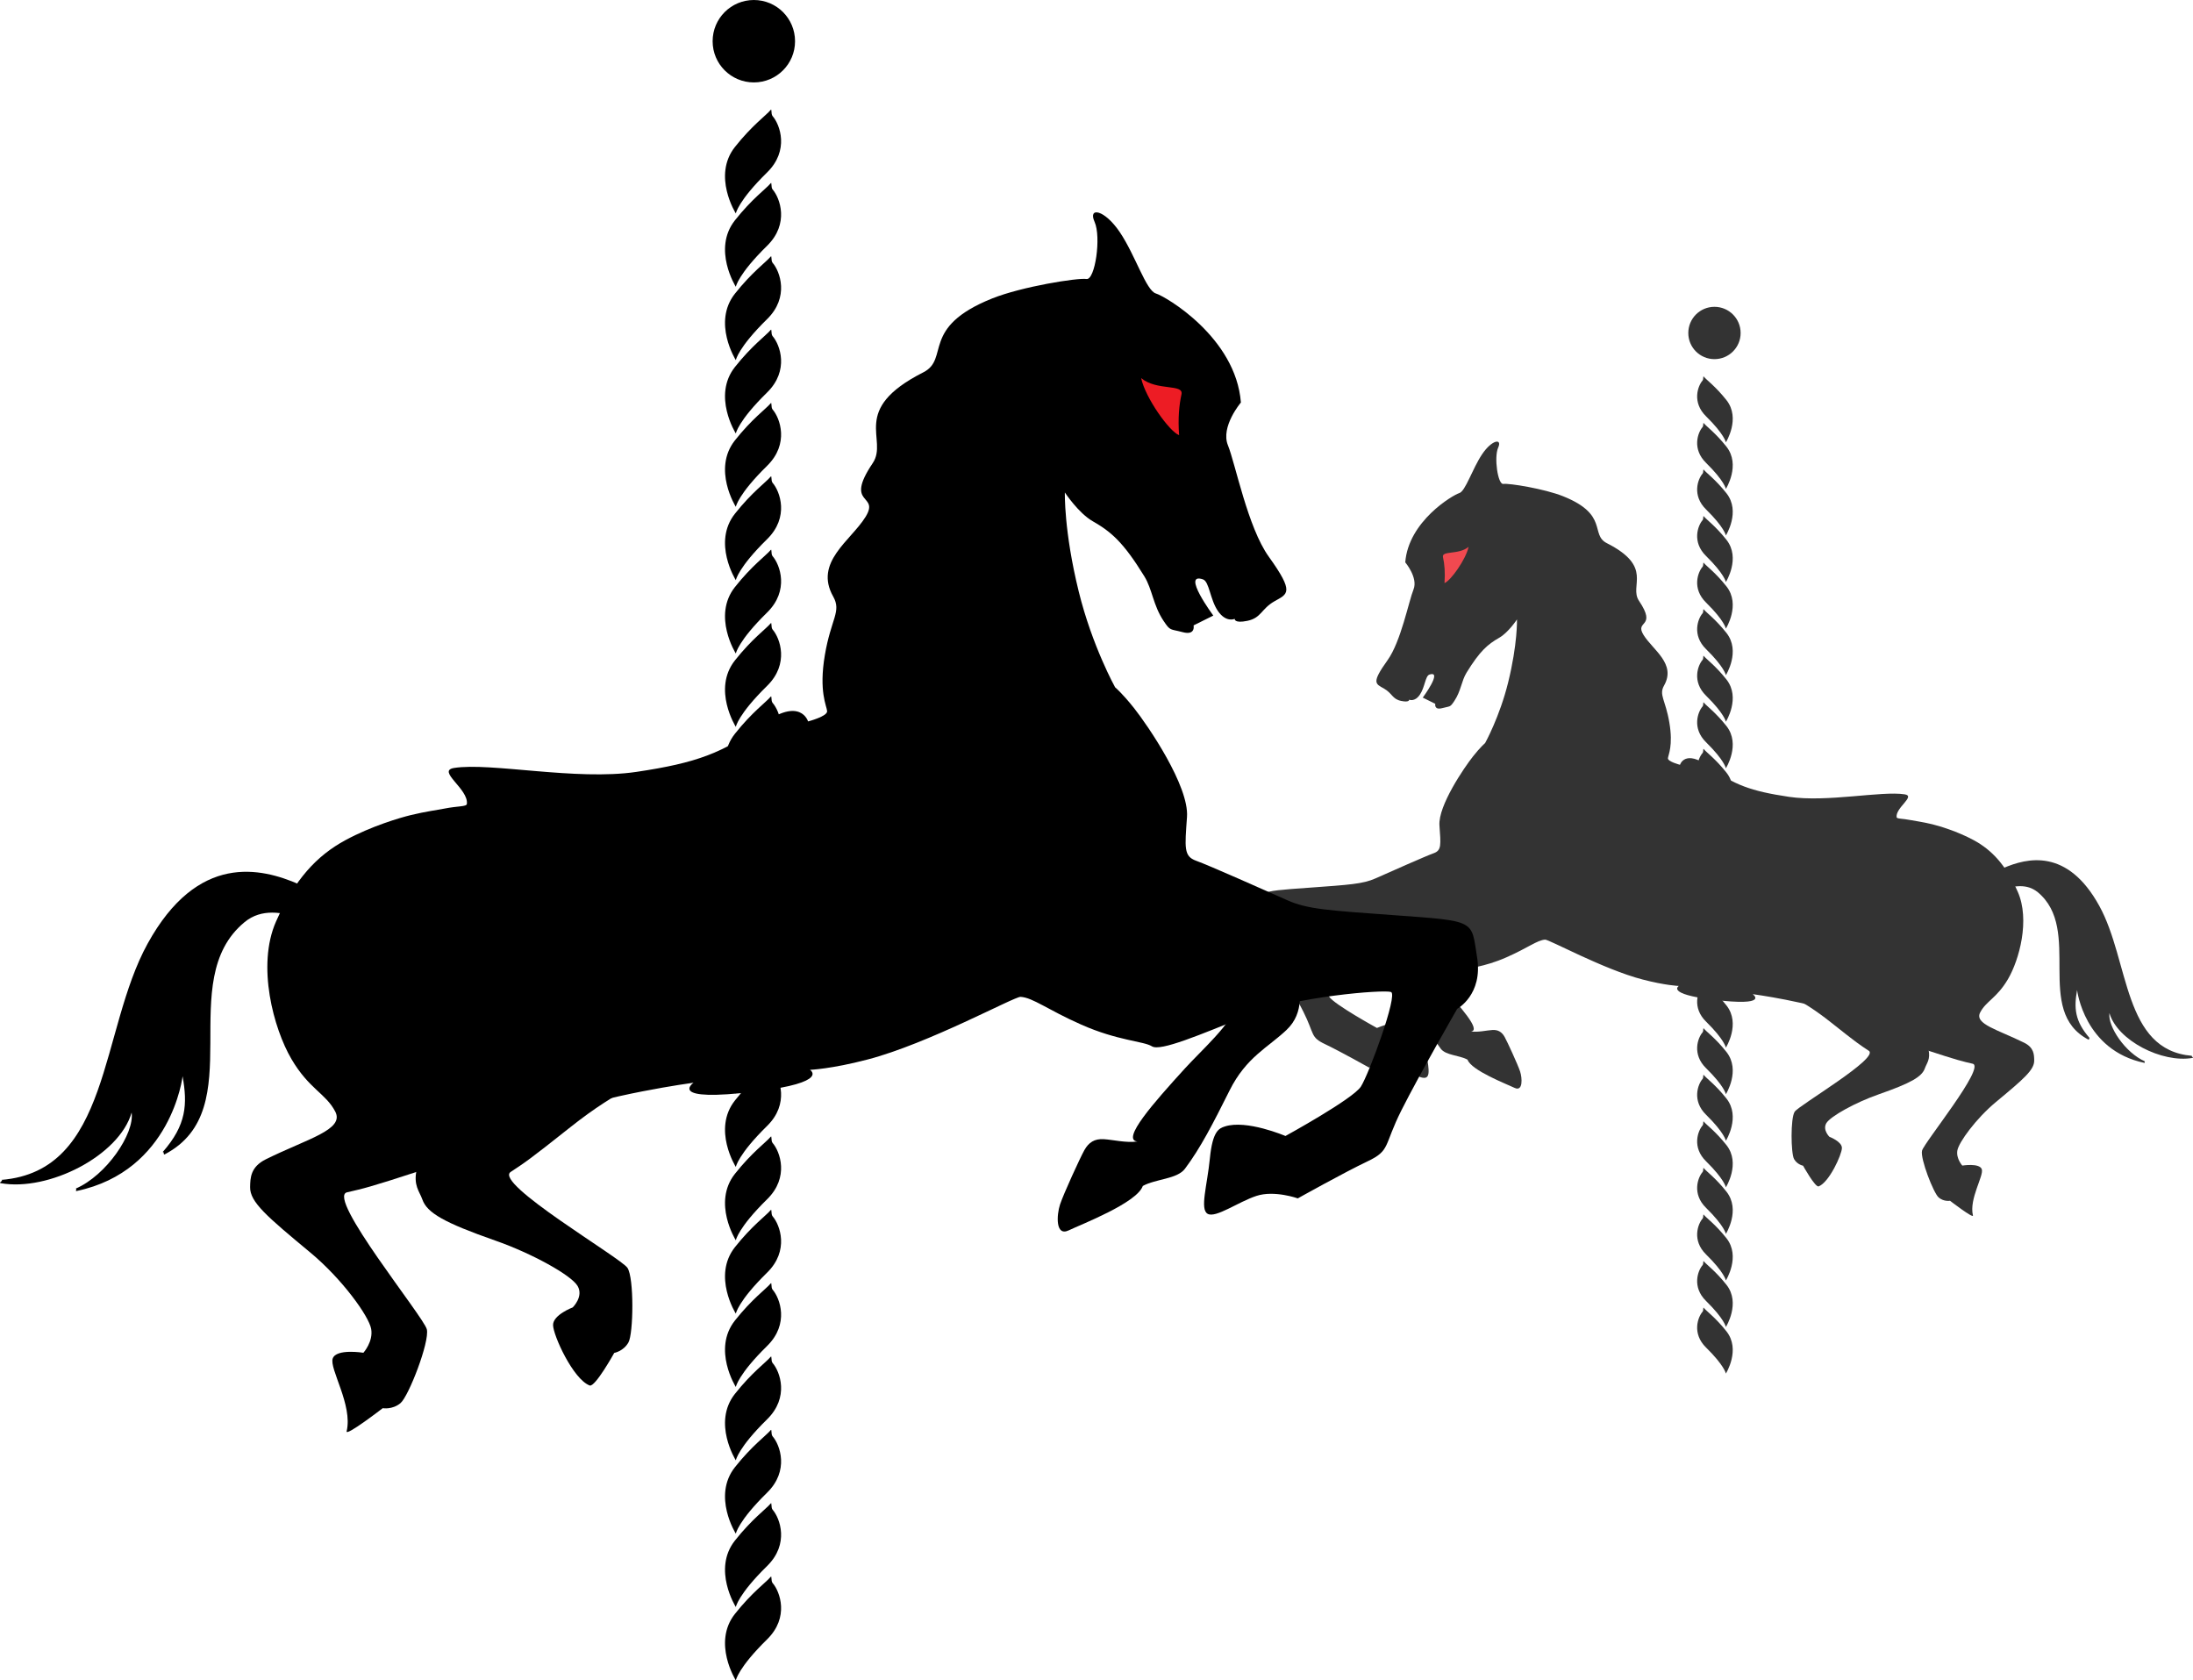 <?xml version="1.0" encoding="utf-8"?>
<!-- Generator: Adobe Illustrator 16.0.0, SVG Export Plug-In . SVG Version: 6.00 Build 0)  -->
<!DOCTYPE svg PUBLIC "-//W3C//DTD SVG 1.1//EN" "http://www.w3.org/Graphics/SVG/1.1/DTD/svg11.dtd">
<svg version="1.1" id="Layer_1" xmlns="http://www.w3.org/2000/svg" xmlns:xlink="http://www.w3.org/1999/xlink" x="0px" y="0px"
	 width="209.315px" height="160.371px" viewBox="0 0 209.315 160.371" enable-background="new 0 0 209.315 160.371"
	 xml:space="preserve">
<g opacity="0.8">
	<g>
		<path d="M134.127,53.669c0,0,1.242,1.464,0.788,2.587c-0.455,1.125-1.204,4.98-2.476,6.75c-1.577,2.197-1.148,2.247-0.345,2.706
			c0.808,0.461,0.788,1.007,1.641,1.183c0.813,0.169,0.767-0.118,0.767-0.118s0.519,0.243,1.012-0.468
			c0.491-0.708,0.523-1.792,0.913-1.925c1.329-0.451-0.628,2.194-0.628,2.194l1.194,0.593c0,0-0.136,0.623,0.657,0.412
			c0.785-0.209,0.74-0.053,1.164-0.688c0.636-0.953,0.676-1.905,1.163-2.698c1.27-2.063,2.011-2.698,3.122-3.333
			c0.873-0.499,1.692-1.746,1.692-1.746s0.068,2.321-0.843,6.011c-0.813,3.3-2.201,5.792-2.201,5.792s-0.438,0.364-1.152,1.267
			c-0.841,1.062-3.337,4.714-3.204,6.588c0.134,1.872,0.205,2.381-0.55,2.654c-0.758,0.267-4.354,1.871-5.551,2.402
			c-1.196,0.532-2.46,0.609-6.405,0.894c-5.079,0.366-4.705,0.29-5.071,2.559c-0.368,2.266,1.207,3.118,1.207,3.118
			s2.28,3.966,3.375,6.139c1.094,2.173,0.654,2.438,2.069,3.106c1.413,0.672,4.213,2.239,4.213,2.239s1.422-0.509,2.508-0.149
			c1.095,0.358,2.463,1.356,2.953,1.084c0.489-0.271,0.027-1.717-0.135-3.369c-0.162-1.648-0.555-1.807-0.897-1.92
			c-1.317-0.438-3.681,0.574-3.681,0.574s-4.082-2.238-4.569-2.992c-0.486-0.751-2.261-5.576-1.827-5.732
			c0.436-0.155,5.825,0.27,8.694,1.43c2.867,1.158,5.279,2.184,5.792,1.862c0.513-0.318,2.071-0.334,4.286-1.317
			c2.049-0.905,2.915-1.629,3.671-1.681c0.376-0.024,5.584,2.839,9.296,3.802c2.165,0.568,3.469,0.62,3.469,0.62
			s-1.248,0.758,3.253,1.31c5.513,0.674,3.8-0.529,3.8-0.529s5.478,0.739,8.515,2.001c3.037,1.263,4.269,2.1,7.918,3.29
			c3.246,1.059,3.531,1.11,4.562,1.35c1.273,0.294-4.652,7.547-4.835,8.301c-0.178,0.754,1.103,4.057,1.596,4.47
			c0.492,0.413,1.076,0.307,1.076,0.307s2.272,1.754,2.188,1.396c-0.381-1.579,1.062-3.797,0.844-4.406
			c-0.218-0.615-1.859-0.347-1.859-0.347s-0.608-0.672-0.472-1.446c0.14-0.776,1.764-3.029,3.686-4.625
			c2.64-2.191,3.668-3.063,3.649-3.968c-0.01-0.542-0.013-1.219-0.954-1.685c-2.515-1.246-4.778-1.785-4.204-2.888
			c0.573-1.104,1.584-1.357,2.658-3.189c1.071-1.83,2.121-5.648,0.928-8.336c-1.122-2.529-2.458-3.978-4.203-4.922
			c-1.576-0.85-3.3-1.357-3.958-1.517c-0.939-0.227-1.579-0.301-2.05-0.396c-0.794-0.159-1.326-0.108-1.349-0.278
			c-0.119-0.913,1.854-2.011,0.771-2.182c-2.208-0.349-7.387,0.783-11.047,0.238c-3.656-0.544-5.271-1.155-7.609-2.877
			c-2.337-1.719-2.79-0.18-2.79-0.18s-1.175-0.303-1.153-0.623c0.027-0.321,0.513-1.185,0.137-3.398
			c-0.373-2.215-1.02-2.633-0.504-3.547c1.173-2.08-1.066-3.38-1.959-4.821c-0.896-1.444,1.332-0.633-0.438-3.263
			c-0.97-1.44,1.433-3.221-3.064-5.498c-1.619-0.82,0.205-2.721-4.165-4.474c-1.808-0.725-5.196-1.264-5.719-1.181
			c-0.521,0.083-0.906-2.546-0.49-3.467c0.405-0.899-0.588-0.771-1.535,0.635c-0.946,1.41-1.588,3.534-2.183,3.709
			C138.687,47.242,134.433,49.728,134.127,53.669z"/>
		<path d="M191.172,84.89c1.017-0.34,2.295-0.588,3.322,0.258c4.334,3.572-0.412,11.317,4.839,14.071
			c0.105,0.055,0.017-0.184,0.13-0.132c-1.456-1.655-1.511-2.906-1.211-4.601c0,0,0.664,5.745,6.425,6.954
			c0.102,0.021-0.05-0.162,0.056-0.144c-1.87-0.808-3.574-3.338-3.393-4.61c0.75,2.616,5.039,4.796,7.939,4.278
			c0.143-0.025-0.192-0.161-0.055-0.199c-6.608-0.536-5.951-9.037-8.851-14.308c-3.046-5.534-6.883-4.597-9.179-3.6
			C191.557,83.903,191.138,85.16,191.172,84.89z"/>
		<path d="M132.275,85.773c0.21-0.181,0.563-0.389,1.006-0.611c3.051,0.86,3.364,4.586,2.546,3.961
			c-0.724,0.217-1.256,0.944-1.253,1.25c0.007,0.811,1.981,2.583,2.936,3.632c1.891,2.075,3.897,4.341,2.887,4.436
			c0.688,0.098,1.49-0.11,2.054-0.141c0.541-0.03,0.897,0.189,1.164,0.667c0.265,0.478,1.258,2.646,1.471,3.284
			s0.289,1.967-0.53,1.57c-0.724-0.35-4.127-1.655-4.484-2.688c-0.783-0.432-2.075-0.406-2.552-1.041
			c-0.951-1.269-1.697-2.73-2.706-4.749c-1.01-2.02-2.336-2.603-3.452-3.665c-1.115-1.062-0.797-2.443-0.69-3.665
			C130.775,86.79,131.383,86.538,132.275,85.773z"/>
		<path d="M166.86,93.267c2.911,1.161,5.021,2.022,7.886,4.299c2.548,2.023,2.785,2.165,3.628,2.72
			c1.039,0.687-6.663,5.196-7.076,5.811c-0.41,0.615-0.362,3.989-0.06,4.522c0.303,0.531,0.859,0.632,0.859,0.632
			s1.163,2.098,1.489,1.974c1.007-0.385,2.211-3.039,2.219-3.658c0.009-0.62-1.192-1.073-1.192-1.073s-0.674-0.655-0.295-1.301
			c0.382-0.646,2.748-1.964,4.993-2.75c3.086-1.08,4.13-1.676,4.413-2.489c0.17-0.488,0.559-0.845,0.341-1.821
			c-0.777-3.504,0.135-3.182,1.013-3.977c0.879-0.796-2.577-0.687-1.01-1.967"/>
		<path fill="#ED1C24" d="M137.729,53.175c0.145,0.655,0.218,1.455,0.145,2.473c0.581-0.218,2.035-2.241,2.299-3.458
			C139.221,52.984,137.583,52.521,137.729,53.175z"/>
	</g>
	<g>
		<g>
			<g>
				<path d="M162.625,44.836c0.253,0.31,1.133,0.939,2.162,2.242c1.378,1.747-0.057,4.023-0.057,4.023s-0.137-0.759-1.897-2.487
					c-1.354-1.33-0.783-2.891-0.33-3.411C162.617,45.068,162.528,44.721,162.625,44.836z"/>
				<path d="M162.625,49.28c0.253,0.31,1.133,0.939,2.162,2.241c1.378,1.747-0.057,4.024-0.057,4.024s-0.137-0.76-1.897-2.487
					c-1.354-1.33-0.783-2.892-0.33-3.412C162.617,49.511,162.528,49.165,162.625,49.28z"/>
				<path d="M162.625,53.724c0.253,0.31,1.133,0.939,2.162,2.242c1.378,1.747-0.057,4.024-0.057,4.024s-0.137-0.76-1.897-2.487
					c-1.354-1.33-0.783-2.891-0.33-3.411C162.617,53.956,162.528,53.608,162.625,53.724z"/>
				<path d="M162.625,58.168c0.253,0.309,1.133,0.939,2.162,2.241c1.378,1.748-0.057,4.024-0.057,4.024s-0.137-0.76-1.897-2.487
					c-1.354-1.33-0.783-2.892-0.33-3.412C162.617,58.399,162.528,58.052,162.625,58.168z"/>
				<path d="M162.625,62.611c0.253,0.309,1.133,0.939,2.162,2.242c1.378,1.747-0.057,4.024-0.057,4.024s-0.137-0.76-1.897-2.487
					c-1.354-1.33-0.783-2.891-0.33-3.411C162.617,62.843,162.528,62.496,162.625,62.611z"/>
				<path d="M162.625,67.055c0.253,0.31,1.133,0.939,2.162,2.241c1.378,1.747-0.057,4.024-0.057,4.024s-0.137-0.759-1.897-2.487
					c-1.354-1.33-0.783-2.892-0.33-3.412C162.617,67.286,162.528,66.939,162.625,67.055z"/>
				<path d="M162.625,71.499c0.253,0.31,1.133,0.939,2.162,2.242c1.378,1.747-0.057,4.024-0.057,4.024s-0.137-0.76-1.897-2.487
					c-1.354-1.33-0.783-2.891-0.33-3.412C162.617,71.729,162.528,71.383,162.625,71.499z"/>
				<path d="M162.625,75.942c0.253,0.31,1.133,0.939,2.162,2.241c1.378,1.747-0.057,4.024-0.057,4.024s-0.137-0.761-1.897-2.487
					c-1.354-1.33-0.783-2.891-0.33-3.411C162.617,76.174,162.528,75.827,162.625,75.942z"/>
				<path d="M162.625,80.387c0.253,0.309,1.133,0.938,2.162,2.241c1.378,1.746-0.057,4.023-0.057,4.023s-0.137-0.761-1.897-2.487
					c-1.354-1.329-0.783-2.892-0.33-3.411C162.617,80.617,162.528,80.271,162.625,80.387z"/>
				<path d="M162.625,84.83c0.253,0.309,1.133,0.938,2.162,2.241c1.378,1.747-0.057,4.023-0.057,4.023s-0.137-0.759-1.897-2.487
					c-1.354-1.328-0.783-2.892-0.33-3.411C162.617,85.061,162.528,84.715,162.625,84.83z"/>
				<path d="M162.625,89.273c0.253,0.31,1.133,0.939,2.162,2.241c1.378,1.747-0.057,4.023-0.057,4.023s-0.137-0.759-1.897-2.486
					c-1.354-1.329-0.783-2.892-0.33-3.41C162.617,89.504,162.528,89.158,162.625,89.273z"/>
				<path d="M162.625,93.718c0.253,0.309,1.133,0.938,2.162,2.24c1.378,1.747-0.057,4.024-0.057,4.024s-0.137-0.76-1.897-2.486
					c-1.354-1.33-0.783-2.892-0.33-3.411C162.617,93.948,162.528,93.602,162.625,93.718z"/>
				<path d="M162.625,98.161c0.253,0.309,1.133,0.938,2.162,2.241c1.378,1.746-0.057,4.024-0.057,4.024s-0.137-0.761-1.897-2.487
					c-1.354-1.33-0.783-2.892-0.33-3.411C162.617,98.393,162.528,98.045,162.625,98.161z"/>
				<path d="M162.625,102.604c0.253,0.31,1.133,0.938,2.162,2.241c1.378,1.748-0.057,4.024-0.057,4.024s-0.137-0.761-1.897-2.487
					c-1.354-1.33-0.783-2.892-0.33-3.411C162.617,102.836,162.528,102.489,162.625,102.604z"/>
				<path d="M162.625,107.048c0.253,0.31,1.133,0.938,2.162,2.241c1.378,1.748-0.057,4.024-0.057,4.024s-0.137-0.76-1.897-2.487
					c-1.354-1.329-0.783-2.891-0.33-3.411C162.617,107.279,162.528,106.933,162.625,107.048z"/>
				<path d="M162.625,111.492c0.253,0.309,1.133,0.938,2.162,2.241c1.378,1.747-0.057,4.023-0.057,4.023s-0.137-0.76-1.897-2.487
					c-1.354-1.328-0.783-2.891-0.33-3.41C162.617,111.723,162.528,111.376,162.625,111.492z"/>
				<path d="M162.625,115.937c0.253,0.308,1.133,0.938,2.162,2.24c1.378,1.747-0.057,4.024-0.057,4.024s-0.137-0.761-1.897-2.487
					c-1.354-1.329-0.783-2.892-0.33-3.411C162.617,116.166,162.528,115.819,162.625,115.937z"/>
				<path d="M162.625,120.38c0.253,0.308,1.133,0.938,2.162,2.241c1.378,1.746-0.057,4.023-0.057,4.023s-0.137-0.761-1.897-2.487
					c-1.354-1.329-0.783-2.892-0.33-3.411C162.617,120.61,162.528,120.264,162.625,120.38z"/>
				<path d="M162.625,124.823c0.253,0.31,1.133,0.938,2.162,2.241c1.378,1.747-0.057,4.023-0.057,4.023s-0.137-0.759-1.897-2.486
					c-1.354-1.329-0.783-2.893-0.33-3.411C162.617,125.054,162.528,124.708,162.625,124.823z"/>
				<path d="M162.625,40.393c0.253,0.309,1.133,0.939,2.162,2.241c1.378,1.747-0.057,4.024-0.057,4.024s-0.137-0.76-1.897-2.487
					c-1.354-1.33-0.783-2.891-0.33-3.412C162.617,40.624,162.528,40.277,162.625,40.393z"/>
				<path d="M162.625,35.949c0.253,0.31,1.133,0.939,2.162,2.241c1.378,1.748-0.057,4.024-0.057,4.024s-0.137-0.759-1.897-2.486
					c-1.354-1.33-0.783-2.892-0.33-3.412C162.617,36.181,162.528,35.833,162.625,35.949z"/>
			</g>
		</g>
		<path d="M161.143,31.781c0,1.38,1.116,2.494,2.495,2.494c1.38,0,2.499-1.114,2.499-2.494c0-1.382-1.119-2.499-2.499-2.499
			C162.259,29.283,161.143,30.399,161.143,31.781z"/>
	</g>
</g>
<g>
	<g>
		<path d="M118.44,38.415c0,0-1.956,2.307-1.24,4.076c0.717,1.772,1.896,7.845,3.898,10.633c2.485,3.461,1.811,3.54,0.543,4.262
			c-1.271,0.726-1.239,1.586-2.584,1.865c-1.28,0.265-1.207-0.187-1.207-0.187s-0.816,0.383-1.594-0.738
			c-0.773-1.116-0.824-2.823-1.438-3.031c-2.095-0.71,0.988,3.456,0.988,3.456l-1.882,0.935c0,0,0.215,0.981-1.035,0.648
			c-1.237-0.33-1.166-0.083-1.833-1.083c-1.002-1.502-1.064-3.001-1.833-4.25c-2-3.25-3.167-4.25-4.917-5.25
			c-1.376-0.786-2.667-2.75-2.667-2.75s-0.106,3.657,1.327,9.468c1.282,5.198,3.468,9.125,3.468,9.125s0.689,0.573,1.815,1.995
			c1.324,1.672,5.256,7.426,5.047,10.378c-0.209,2.949-0.322,3.75,0.866,4.18c1.195,0.421,6.858,2.947,8.745,3.785
			c1.885,0.838,3.875,0.959,10.09,1.407c8.001,0.577,7.412,0.456,7.987,4.03c0.58,3.568-1.899,4.912-1.899,4.912
			s-3.594,6.248-5.317,9.669c-1.723,3.425-1.03,3.841-3.259,4.895c-2.228,1.058-6.638,3.526-6.638,3.526s-2.239-0.801-3.951-0.235
			c-1.725,0.565-3.879,2.138-4.65,1.709s-0.044-2.704,0.212-5.309c0.255-2.597,0.873-2.845,1.414-3.024
			c2.075-0.689,5.797,0.905,5.797,0.905s6.43-3.525,7.199-4.713c0.766-1.185,3.561-8.785,2.877-9.03
			c-0.686-0.245-9.176,0.424-13.695,2.252c-4.517,1.824-8.316,3.439-9.123,2.934c-0.809-0.502-3.264-0.526-6.753-2.075
			c-3.227-1.427-4.592-2.566-5.782-2.648c-0.594-0.038-8.797,4.473-14.644,5.989c-3.413,0.896-5.464,0.978-5.464,0.978
			s1.966,1.193-5.125,2.062c-8.684,1.063-5.985-0.834-5.985-0.834s-8.628,1.166-13.413,3.154c-4.785,1.988-6.724,3.307-12.474,5.182
			c-5.114,1.668-5.562,1.75-7.188,2.125c-2.006,0.463,7.33,11.889,7.617,13.076c0.28,1.189-1.735,6.392-2.513,7.042
			c-0.775,0.65-1.696,0.483-1.696,0.483s-3.579,2.762-3.444,2.199c0.599-2.488-1.675-5.98-1.329-6.942
			c0.342-0.967,2.927-0.546,2.927-0.546s0.958-1.059,0.742-2.277c-0.218-1.223-2.778-4.772-5.804-7.285
			c-4.158-3.452-5.779-4.826-5.75-6.25c0.018-0.854,0.022-1.92,1.505-2.654c3.96-1.963,7.526-2.812,6.622-4.549
			c-0.902-1.74-2.496-2.139-4.187-5.025c-1.688-2.881-3.341-8.896-1.462-13.13c1.769-3.984,3.871-6.267,6.622-7.753
			c2.481-1.34,5.196-2.14,6.233-2.39c1.481-0.358,2.486-0.475,3.229-0.624c1.25-0.25,2.09-0.17,2.125-0.438
			c0.188-1.438-2.922-3.167-1.214-3.438c3.478-0.549,11.636,1.233,17.401,0.375c5.76-0.857,8.303-1.819,11.986-4.533
			c3.682-2.708,4.395-0.283,4.395-0.283s1.853-0.478,1.819-0.98c-0.042-0.506-0.808-1.866-0.217-5.353
			c0.589-3.49,1.607-4.148,0.795-5.588c-1.848-3.275,1.68-5.324,3.085-7.595c1.412-2.274-2.098-0.998,0.691-5.139
			c1.527-2.269-2.258-5.074,4.827-8.661c2.552-1.292-0.323-4.286,6.562-7.047c2.848-1.142,8.186-1.99,9.009-1.86
			c0.819,0.131,1.428-4.011,0.772-5.462c-0.64-1.416,0.925-1.214,2.417,1c1.492,2.222,2.502,5.567,3.438,5.843
			C111.259,28.291,117.96,32.206,118.44,38.415z"/>
		<path d="M28.58,87.595c-1.601-0.534-3.616-0.925-5.232,0.407c-6.828,5.626,0.647,17.828-7.625,22.166
			c-0.165,0.086-0.025-0.289-0.203-0.209c2.292-2.606,2.379-4.576,1.908-7.246c0,0-1.048,9.051-10.121,10.955
			c-0.161,0.034,0.078-0.256-0.088-0.227c2.946-1.271,5.63-5.258,5.344-7.262c-1.182,4.12-7.937,7.555-12.505,6.738
			c-0.225-0.04,0.302-0.253,0.085-0.313c10.41-0.845,9.376-14.236,13.942-22.538c4.798-8.718,10.842-7.241,14.458-5.67
			C27.974,86.043,28.634,88.022,28.58,87.595z"/>
		<path d="M121.357,88.988c-0.33-0.284-0.887-0.612-1.583-0.964c-4.807,1.356-5.301,7.225-4.012,6.241
			c1.14,0.34,1.979,1.487,1.975,1.968c-0.012,1.277-3.121,4.069-4.626,5.722c-2.978,3.268-6.138,6.838-4.547,6.986
			c-1.081,0.154-2.348-0.173-3.233-0.221c-0.853-0.047-1.415,0.297-1.834,1.051c-0.418,0.752-1.982,4.168-2.317,5.173
			c-0.335,1.004-0.456,3.099,0.835,2.475c1.14-0.551,6.502-2.608,7.063-4.235c1.234-0.682,3.271-0.641,4.021-1.641
			c1.498-1.998,2.673-4.301,4.264-7.48c1.59-3.181,3.68-4.1,5.438-5.774c1.757-1.673,1.255-3.849,1.088-5.772
			C123.721,90.59,122.764,90.193,121.357,88.988z"/>
		<path d="M66.878,100.792c-4.587,1.829-7.909,3.187-12.423,6.771c-4.014,3.188-4.388,3.41-5.714,4.285
			c-1.638,1.08,10.496,8.186,11.147,9.151c0.645,0.97,0.571,6.285,0.093,7.125c-0.477,0.838-1.354,0.995-1.354,0.995
			s-1.832,3.305-2.346,3.108c-1.586-0.605-3.482-4.786-3.493-5.762c-0.016-0.977,1.877-1.69,1.877-1.69s1.062-1.032,0.463-2.049
			c-0.602-1.02-4.328-3.094-7.865-4.332c-4.861-1.703-6.505-2.64-6.952-3.921c-0.268-0.77-0.879-1.331-0.537-2.871
			c1.226-5.519-0.211-5.012-1.595-6.263c-1.384-1.255,4.06-1.082,1.59-3.099"/>
		<path fill="#ED1C24" d="M112.769,37.637c-0.228,1.031-0.344,2.292-0.228,3.896c-0.917-0.344-3.206-3.531-3.623-5.447
			C110.418,37.336,112.997,36.606,112.769,37.637z"/>
	</g>
	<g>
		<g>
			<g>
				<path d="M73.548,24.501c-0.397,0.487-1.785,1.479-3.405,3.531c-2.171,2.752,0.089,6.339,0.089,6.339s0.215-1.197,2.989-3.917
					c2.134-2.095,1.233-4.555,0.52-5.374C73.561,24.866,73.701,24.319,73.548,24.501z"/>
				<path d="M73.548,31.501c-0.397,0.487-1.785,1.479-3.405,3.531c-2.171,2.752,0.089,6.339,0.089,6.339s0.215-1.197,2.989-3.917
					c2.134-2.095,1.233-4.555,0.52-5.374C73.561,31.866,73.701,31.319,73.548,31.501z"/>
				<path d="M73.548,38.501c-0.397,0.487-1.785,1.479-3.405,3.531c-2.171,2.752,0.089,6.339,0.089,6.339s0.215-1.197,2.989-3.917
					c2.134-2.095,1.233-4.555,0.52-5.374C73.561,38.866,73.701,38.319,73.548,38.501z"/>
				<path d="M73.548,45.501c-0.397,0.487-1.785,1.479-3.405,3.531c-2.171,2.752,0.089,6.339,0.089,6.339s0.215-1.197,2.989-3.917
					c2.134-2.095,1.233-4.555,0.52-5.374C73.561,45.866,73.701,45.319,73.548,45.501z"/>
				<path d="M73.548,52.501c-0.397,0.487-1.785,1.479-3.405,3.531c-2.171,2.752,0.089,6.339,0.089,6.339s0.215-1.197,2.989-3.917
					c2.134-2.095,1.233-4.555,0.52-5.374C73.561,52.866,73.701,52.319,73.548,52.501z"/>
				<path d="M73.548,59.501c-0.397,0.487-1.785,1.479-3.405,3.531c-2.171,2.752,0.089,6.339,0.089,6.339s0.215-1.197,2.989-3.917
					c2.134-2.095,1.233-4.555,0.52-5.374C73.561,59.866,73.701,59.319,73.548,59.501z"/>
				<path d="M73.548,66.501c-0.397,0.487-1.785,1.479-3.405,3.531c-2.171,2.752,0.089,6.339,0.089,6.339s0.215-1.197,2.989-3.917
					c2.134-2.095,1.233-4.555,0.52-5.374C73.561,66.866,73.701,66.319,73.548,66.501z"/>
				<path d="M73.548,73.501c-0.397,0.487-1.785,1.479-3.405,3.531c-2.171,2.752,0.089,6.339,0.089,6.339s0.215-1.197,2.989-3.918
					c2.134-2.094,1.233-4.554,0.52-5.374C73.561,73.866,73.701,73.319,73.548,73.501z"/>
				<path d="M73.548,80.502c-0.397,0.486-1.785,1.479-3.405,3.53c-2.171,2.752,0.089,6.339,0.089,6.339s0.215-1.197,2.989-3.918
					c2.134-2.094,1.233-4.555,0.52-5.373C73.561,80.865,73.701,80.319,73.548,80.502z"/>
				<path d="M73.548,87.502c-0.397,0.486-1.785,1.479-3.405,3.53c-2.171,2.752,0.089,6.339,0.089,6.339s0.215-1.197,2.989-3.918
					c2.134-2.094,1.233-4.555,0.52-5.373C73.561,87.865,73.701,87.319,73.548,87.502z"/>
				<path d="M73.548,94.502c-0.397,0.486-1.785,1.479-3.405,3.53c-2.171,2.752,0.089,6.339,0.089,6.339s0.215-1.197,2.989-3.918
					c2.134-2.094,1.233-4.555,0.52-5.373C73.561,94.865,73.701,94.319,73.548,94.502z"/>
				<path d="M73.548,101.502c-0.397,0.486-1.785,1.479-3.405,3.53c-2.171,2.752,0.089,6.339,0.089,6.339s0.215-1.197,2.989-3.918
					c2.134-2.094,1.233-4.555,0.52-5.373C73.561,101.865,73.701,101.319,73.548,101.502z"/>
				<path d="M73.548,108.502c-0.397,0.486-1.785,1.479-3.405,3.53c-2.171,2.752,0.089,6.339,0.089,6.339s0.215-1.197,2.989-3.918
					c2.134-2.094,1.233-4.555,0.52-5.373C73.561,108.865,73.701,108.319,73.548,108.502z"/>
				<path d="M73.548,115.502c-0.397,0.486-1.785,1.479-3.405,3.53c-2.171,2.752,0.089,6.339,0.089,6.339s0.215-1.197,2.989-3.918
					c2.134-2.094,1.233-4.555,0.52-5.373C73.561,115.865,73.701,115.319,73.548,115.502z"/>
				<path d="M73.548,122.502c-0.397,0.486-1.785,1.479-3.405,3.53c-2.171,2.752,0.089,6.339,0.089,6.339s0.215-1.197,2.989-3.918
					c2.134-2.094,1.233-4.555,0.52-5.373C73.561,122.865,73.701,122.319,73.548,122.502z"/>
				<path d="M73.548,129.502c-0.397,0.486-1.785,1.479-3.405,3.53c-2.171,2.752,0.089,6.339,0.089,6.339s0.215-1.197,2.989-3.918
					c2.134-2.094,1.233-4.555,0.52-5.373C73.561,129.865,73.701,129.319,73.548,129.502z"/>
				<path d="M73.548,136.502c-0.397,0.486-1.785,1.479-3.405,3.53c-2.171,2.752,0.089,6.339,0.089,6.339s0.215-1.197,2.989-3.918
					c2.134-2.094,1.233-4.555,0.52-5.373C73.561,136.865,73.701,136.319,73.548,136.502z"/>
				<path d="M73.548,143.502c-0.397,0.486-1.785,1.479-3.405,3.53c-2.171,2.752,0.089,6.339,0.089,6.339s0.215-1.197,2.989-3.918
					c2.134-2.094,1.233-4.555,0.52-5.373C73.561,143.865,73.701,143.319,73.548,143.502z"/>
				<path d="M73.548,150.502c-0.397,0.486-1.785,1.479-3.405,3.53c-2.171,2.752,0.089,6.339,0.089,6.339s0.215-1.197,2.989-3.918
					c2.134-2.094,1.233-4.555,0.52-5.373C73.561,150.865,73.701,150.319,73.548,150.502z"/>
				<path d="M73.548,17.501c-0.397,0.487-1.785,1.479-3.405,3.531c-2.171,2.752,0.089,6.339,0.089,6.339s0.215-1.197,2.989-3.917
					c2.134-2.095,1.233-4.555,0.52-5.374C73.561,17.866,73.701,17.319,73.548,17.501z"/>
				<path d="M73.548,10.501c-0.397,0.487-1.785,1.479-3.405,3.531c-2.171,2.752,0.089,6.339,0.089,6.339s0.215-1.197,2.989-3.917
					c2.134-2.095,1.233-4.555,0.52-5.374C73.561,10.866,73.701,10.319,73.548,10.501z"/>
			</g>
		</g>
		<path d="M75.885,3.936c0,2.174-1.759,3.93-3.931,3.93c-2.174,0-3.936-1.756-3.936-3.93C68.018,1.759,69.78,0,71.954,0
			C74.126,0,75.885,1.759,75.885,3.936z"/>
	</g>
</g>
</svg>

